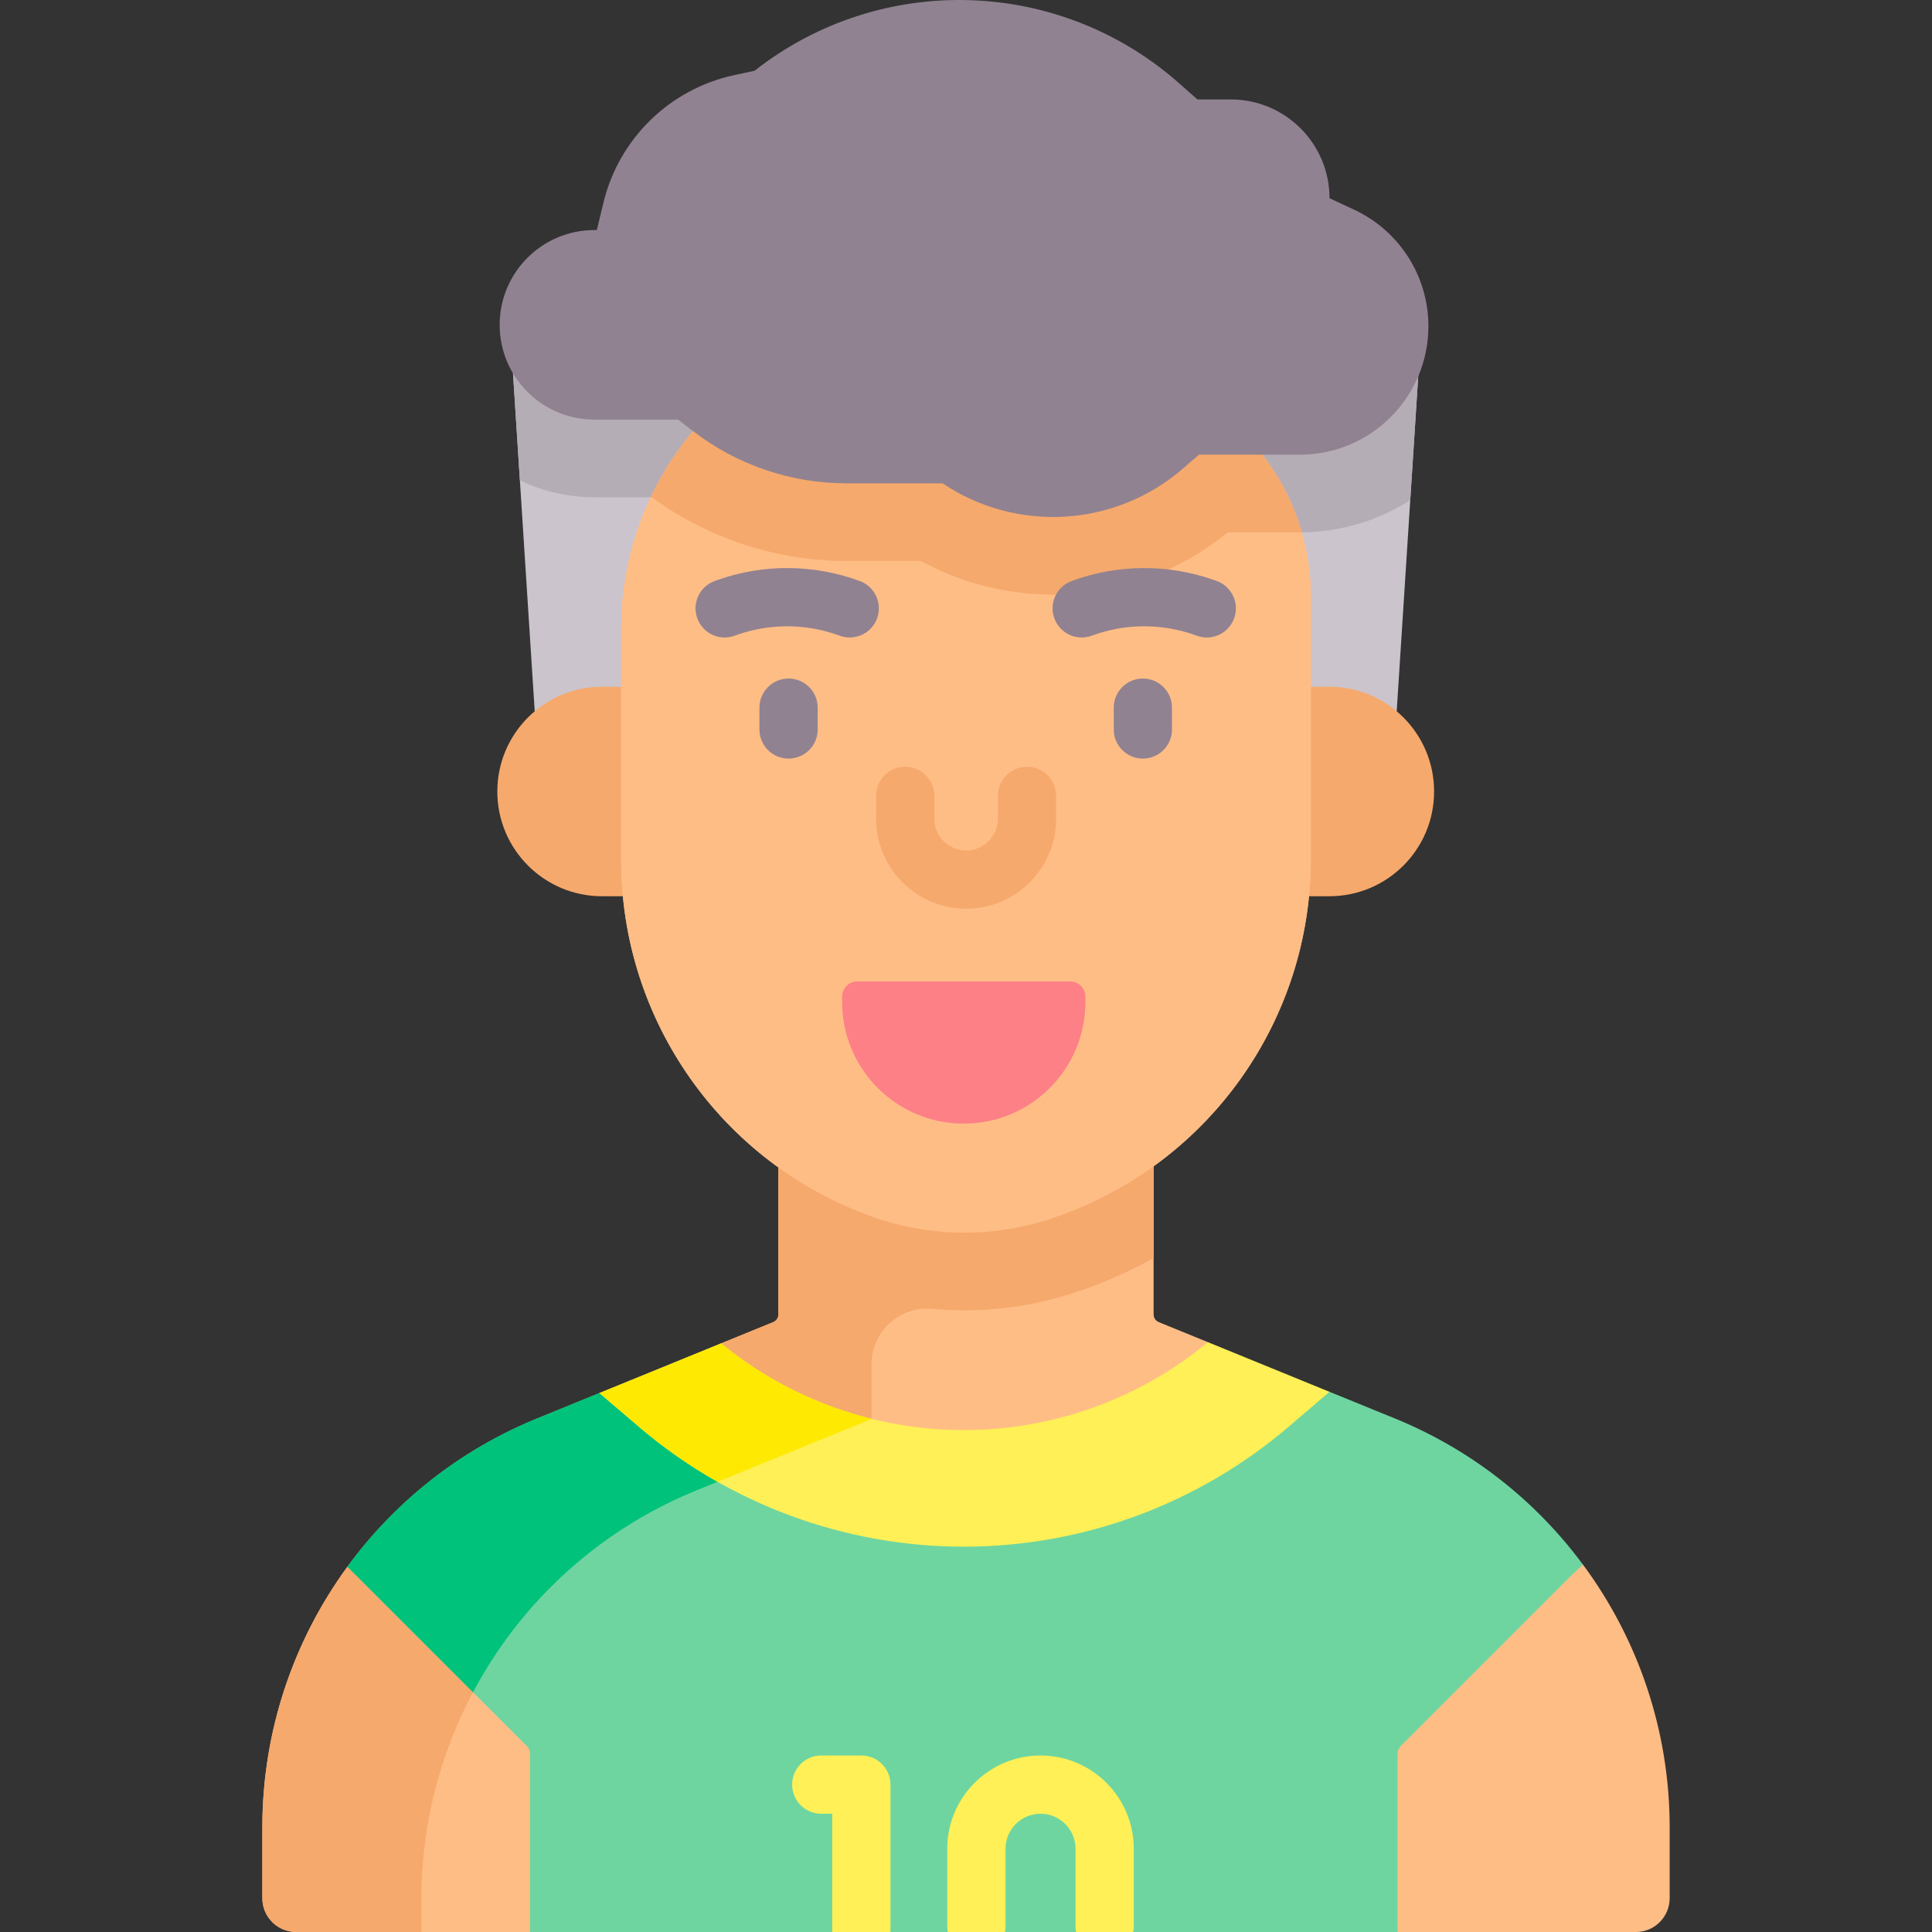 <svg id="Capa_1" enable-background="new 0 0 497.44 497.44" height="512" viewBox="0 0 497.44 497.44" width="512" xmlns="http://www.w3.org/2000/svg"><rect x="0" y="0" width="497.44" height="497.44" fill="#333333" stroke="none"/><g><path d="m119.726 394.293-30.291 9.116c-13.93 19.07-21.89 42.42-21.89 67.08v18.248c0 4.806 3.896 8.702 8.702 8.702h60.218l23.577-6.343v-53.164z" fill="#ffbd86"/><path d="m407.575 402.85-12.715-4.62-50.767 37.764v49.242l15.732 12.204h61.368c4.806 0 8.702-3.896 8.702-8.702v-18.248c0-24.9-8.12-48.47-22.32-67.64z" fill="#ffbd86"/><path d="m108.497 489.042c0-24.66 7.96-48.01 21.89-67.08 2.174-2.976 4.499-5.843 6.957-8.599l-17.618-19.07-30.291 9.116c-13.93 19.07-21.89 42.42-21.89 67.08v18.248c0 4.806 3.896 8.702 8.702 8.702h32.25z" fill="#f6a96c"/><path d="m359.155 365.22-16.83-6.86h-22.286-123.387l-42.317.31-16.05 6.55c-19.95 8.13-36.68 21.53-48.85 38.19l2 1.95 44.21 44.21c.52.52.82 1.24.82 1.98v45.89h77.808v-.005l1.484-1.619h11.922l1.594 1.619-.001.005h14.752l.989-1.141h12.768l.981 1.141h18.287l1.999-2.078h11.358l1.382 2.078h68.036v-45.89c0-.74.3-1.46.82-1.98l44.21-44.21 2.72-2.51c-12.129-16.4-28.699-29.59-48.419-37.63z" fill="#6ed5a1"/><path d="m311.025 345.58-12.68-5.17c-.8-.33-1.32-1.1-1.32-1.96v-89.49h-96.61v89.49c0 .86-.52 1.63-1.32 1.96l-13.44 5.48-2.922 12.47 41.505 19.277 83.645-4.447 5.294-20.117z" fill="#ffbd86"/><g><path d="m365.029 98.813-5.416 84.328-4.18 32.55h-214.967l-2.79-32.55-5.588-87.017v-16.932l234.167.172z" fill="#cbc4cc"/></g><path d="m342.274 230.76c14.894 0 26.969-12.074 26.969-26.969 0-14.894-12.074-26.969-26.969-26.969h-38.185v53.937h38.185z" fill="#f6a96c"/><path d="m155.016 230.76c-14.894 0-26.969-12.074-26.969-26.969 0-14.894 12.074-26.969 26.969-26.969h27.38v53.937h-27.38z" fill="#f6a96c"/><g><g id="XMLID_146_"><g><path d="m337.505 153.47v67.76c0 41.25-25.97 78.03-64.85 91.82l-.74.26c-15.37 5.45-32.16 5.42-47.51-.1-19.34-6.95-35.46-19.59-46.74-35.64s-17.73-35.49-17.73-56.04v-59.56c0-18.63 6.55-36.67 18.5-50.97l30.92-28.28h85.25l30.42 34.35c8.09 10.41 12.48 23.22 12.48 36.4z" fill="#ffbd86"/></g></g><path d="m365.029 98.813 1.226-19.449-234.166-.172v16.932l1.769 27.548c5.814 2.799 12.326 4.369 19.199 4.369h14.77c14.471 10.593 32.2 16.406 50.149 16.406h19.147c10.413 5.685 22.046 8.663 34.006 8.663 16.419 0 32.316-5.683 44.995-16.046h18.569c10.447 0 20.189-3.046 28.411-8.278z" fill="#b5adb6"/><g id="XMLID_176_"><g><path d="m219.322 248.96h-18.907v89.49c0 .86-.52 1.63-1.32 1.96l-13.44 5.48-2.922 12.47 29.391 13.65 10.945-4.463c.8-.33 1.32-1.1 1.32-1.96v-14.345c0-8.447 7.271-15.028 15.682-14.249 2.726.253 5.469.38 8.225.38 10.351 0 20.547-1.754 30.257-5.197l.788-.277c6.178-2.191 12.079-4.882 17.685-7.995v-47.806-27.138z" fill="#f6a96c"/><path d="m337.505 153.47v67.76c0 41.25-25.97 78.03-64.85 91.82l-.74.26c-15.37 5.45-32.16 5.42-47.51-.1-19.34-6.95-35.46-19.59-46.74-35.64s-17.73-35.49-17.73-56.04v-59.56c0-18.63 6.55-36.67 18.5-50.97l30.92-28.28h85.25l30.42 34.35c8.09 10.41 12.48 23.22 12.48 36.4z" fill="#ffbd86"/></g></g><path d="m229.273 497.435v-37.942c0-4.142-3.358-7.5-7.5-7.5h-10.321c-4.142 0-7.5 3.358-7.5 7.5s3.358 7.5 7.5 7.5h2.821v30.442.005h15c0-.002 0-.004 0-.005z" fill="#fef056"/><path d="m291.919 496.07v-20.065c0-13.241-10.772-24.013-24.013-24.013s-24.013 10.772-24.013 24.013v20.065c0 .468.049.925.131 1.37h14.739c.082-.445.131-.901.131-1.37v-20.065c0-4.97 4.043-9.013 9.013-9.013s9.013 4.043 9.013 9.013v20.065c0 .468.049.925.131 1.37h14.739c.081-.445.129-.902.129-1.37z" fill="#fef056"/><path d="m325.025 117.07-30.42-34.35h-85.25l-30.92 28.28c-4.371 5.23-8.011 10.965-10.88 17.042h.272c14.471 10.593 32.2 16.406 50.149 16.406h19.147c10.413 5.685 22.046 8.663 34.006 8.663 16.419 0 32.316-5.683 44.995-16.046h18.569c.163 0 .324-.011.487-.012-2.074-7.198-5.497-13.99-10.155-19.983z" fill="#f6a96c"/><path d="m153.671 59.233h-.615c-13.478 0-24.405 10.926-24.405 24.404 0 13.478 10.926 24.405 24.405 24.405h21.533l3.845 2.958c11.337 8.721 25.238 13.449 39.541 13.449h24.701c19.131 12.835 44.485 11.277 61.901-3.803l4.135-3.58h25.981c18.271 0 33.082-14.811 33.082-33.082 0-12.848-7.439-24.534-19.079-29.973l-6.381-2.981c0-14.045-11.385-25.43-25.43-25.43h-8.583l-4.794-4.231c-30.885-27.256-76.825-28.581-109.23-3.152l-5.22 1.123c-16.617 3.576-29.715 16.357-33.697 32.881z" fill="#918291"/><g><path d="m248.749 233.969c-12.78 0-23.178-10.397-23.178-23.178v-5.879c0-4.142 3.358-7.5 7.5-7.5s7.5 3.358 7.5 7.5v5.879c0 4.509 3.668 8.178 8.178 8.178s8.178-3.668 8.178-8.178v-5.879c0-4.142 3.358-7.5 7.5-7.5s7.5 3.358 7.5 7.5v5.879c0 12.781-10.397 23.178-23.178 23.178z" fill="#f6a96c"/></g><path d="m275.565 252.704h-54.841c-2.154 0-3.9 1.746-3.9 3.9v1.383c0 17.298 14.023 31.321 31.321 31.321 17.298 0 31.321-14.023 31.321-31.321v-1.383c0-2.154-1.747-3.9-3.901-3.9z" fill="#fd8087"/><g><path d="m203.035 195.323c-4.142 0-7.5-3.358-7.5-7.5v-5.619c0-4.142 3.358-7.5 7.5-7.5s7.5 3.358 7.5 7.5v5.619c0 4.142-3.358 7.5-7.5 7.5z" fill="#918291"/></g><g><path d="m186.579 164.139c-3.085 0-5.976-1.918-7.068-4.992-1.386-3.903.655-8.191 4.558-9.578l.628-.223c11.864-4.205 24.893-4.112 36.69.258 3.884 1.439 5.866 5.754 4.427 9.639-1.438 3.884-5.754 5.867-9.639 4.427-8.508-3.152-17.907-3.22-26.462-.187l-.625.222c-.829.294-1.676.434-2.509.434z" fill="#918291"/></g><g><path d="m294.255 195.323c-4.142 0-7.5-3.358-7.5-7.5v-5.619c0-4.142 3.358-7.5 7.5-7.5s7.5 3.358 7.5 7.5v5.619c0 4.142-3.358 7.5-7.5 7.5z" fill="#918291"/></g><g><path d="m310.711 164.139c-.833 0-1.68-.14-2.51-.434l-.628-.223c-8.55-3.031-17.949-2.965-26.458.188-3.886 1.439-8.2-.543-9.639-4.427s.543-8.2 4.427-9.639c11.799-4.371 24.828-4.463 36.686-.259l.632.224c3.903 1.386 5.944 5.674 4.558 9.578-1.092 3.073-3.983 4.992-7.068 4.992z" fill="#918291"/></g><path d="m185.109 358.444-30.774.225-16.05 6.55c-19.95 8.13-36.68 21.53-48.85 38.19l2 1.95 30.358 30.358c2.541-4.783 5.402-9.386 8.594-13.756 12.17-16.66 28.9-30.06 48.85-38.19l5.872-2.396z" fill="#00c27a"/><g id="XMLID_147_"><g><path d="m311.025 345.58 31.3 12.78-10.64 9.08c-23.28 19.86-52.94 30.79-83.54 30.79s-60.26-10.93-83.54-30.79l-10.27-8.77 31.32-12.78c36.47 29.86 89.01 29.76 125.37-.31z" fill="#fef056"/></g></g><g><path d="m184.746 381.524 10.541-4.302 29.179-11.906c-13.875-3.424-27.164-9.89-38.811-19.426l-31.32 12.78 10.27 8.77c6.283 5.36 13.035 10.064 20.141 14.084z" fill="#fee903"/></g></g></g></svg>